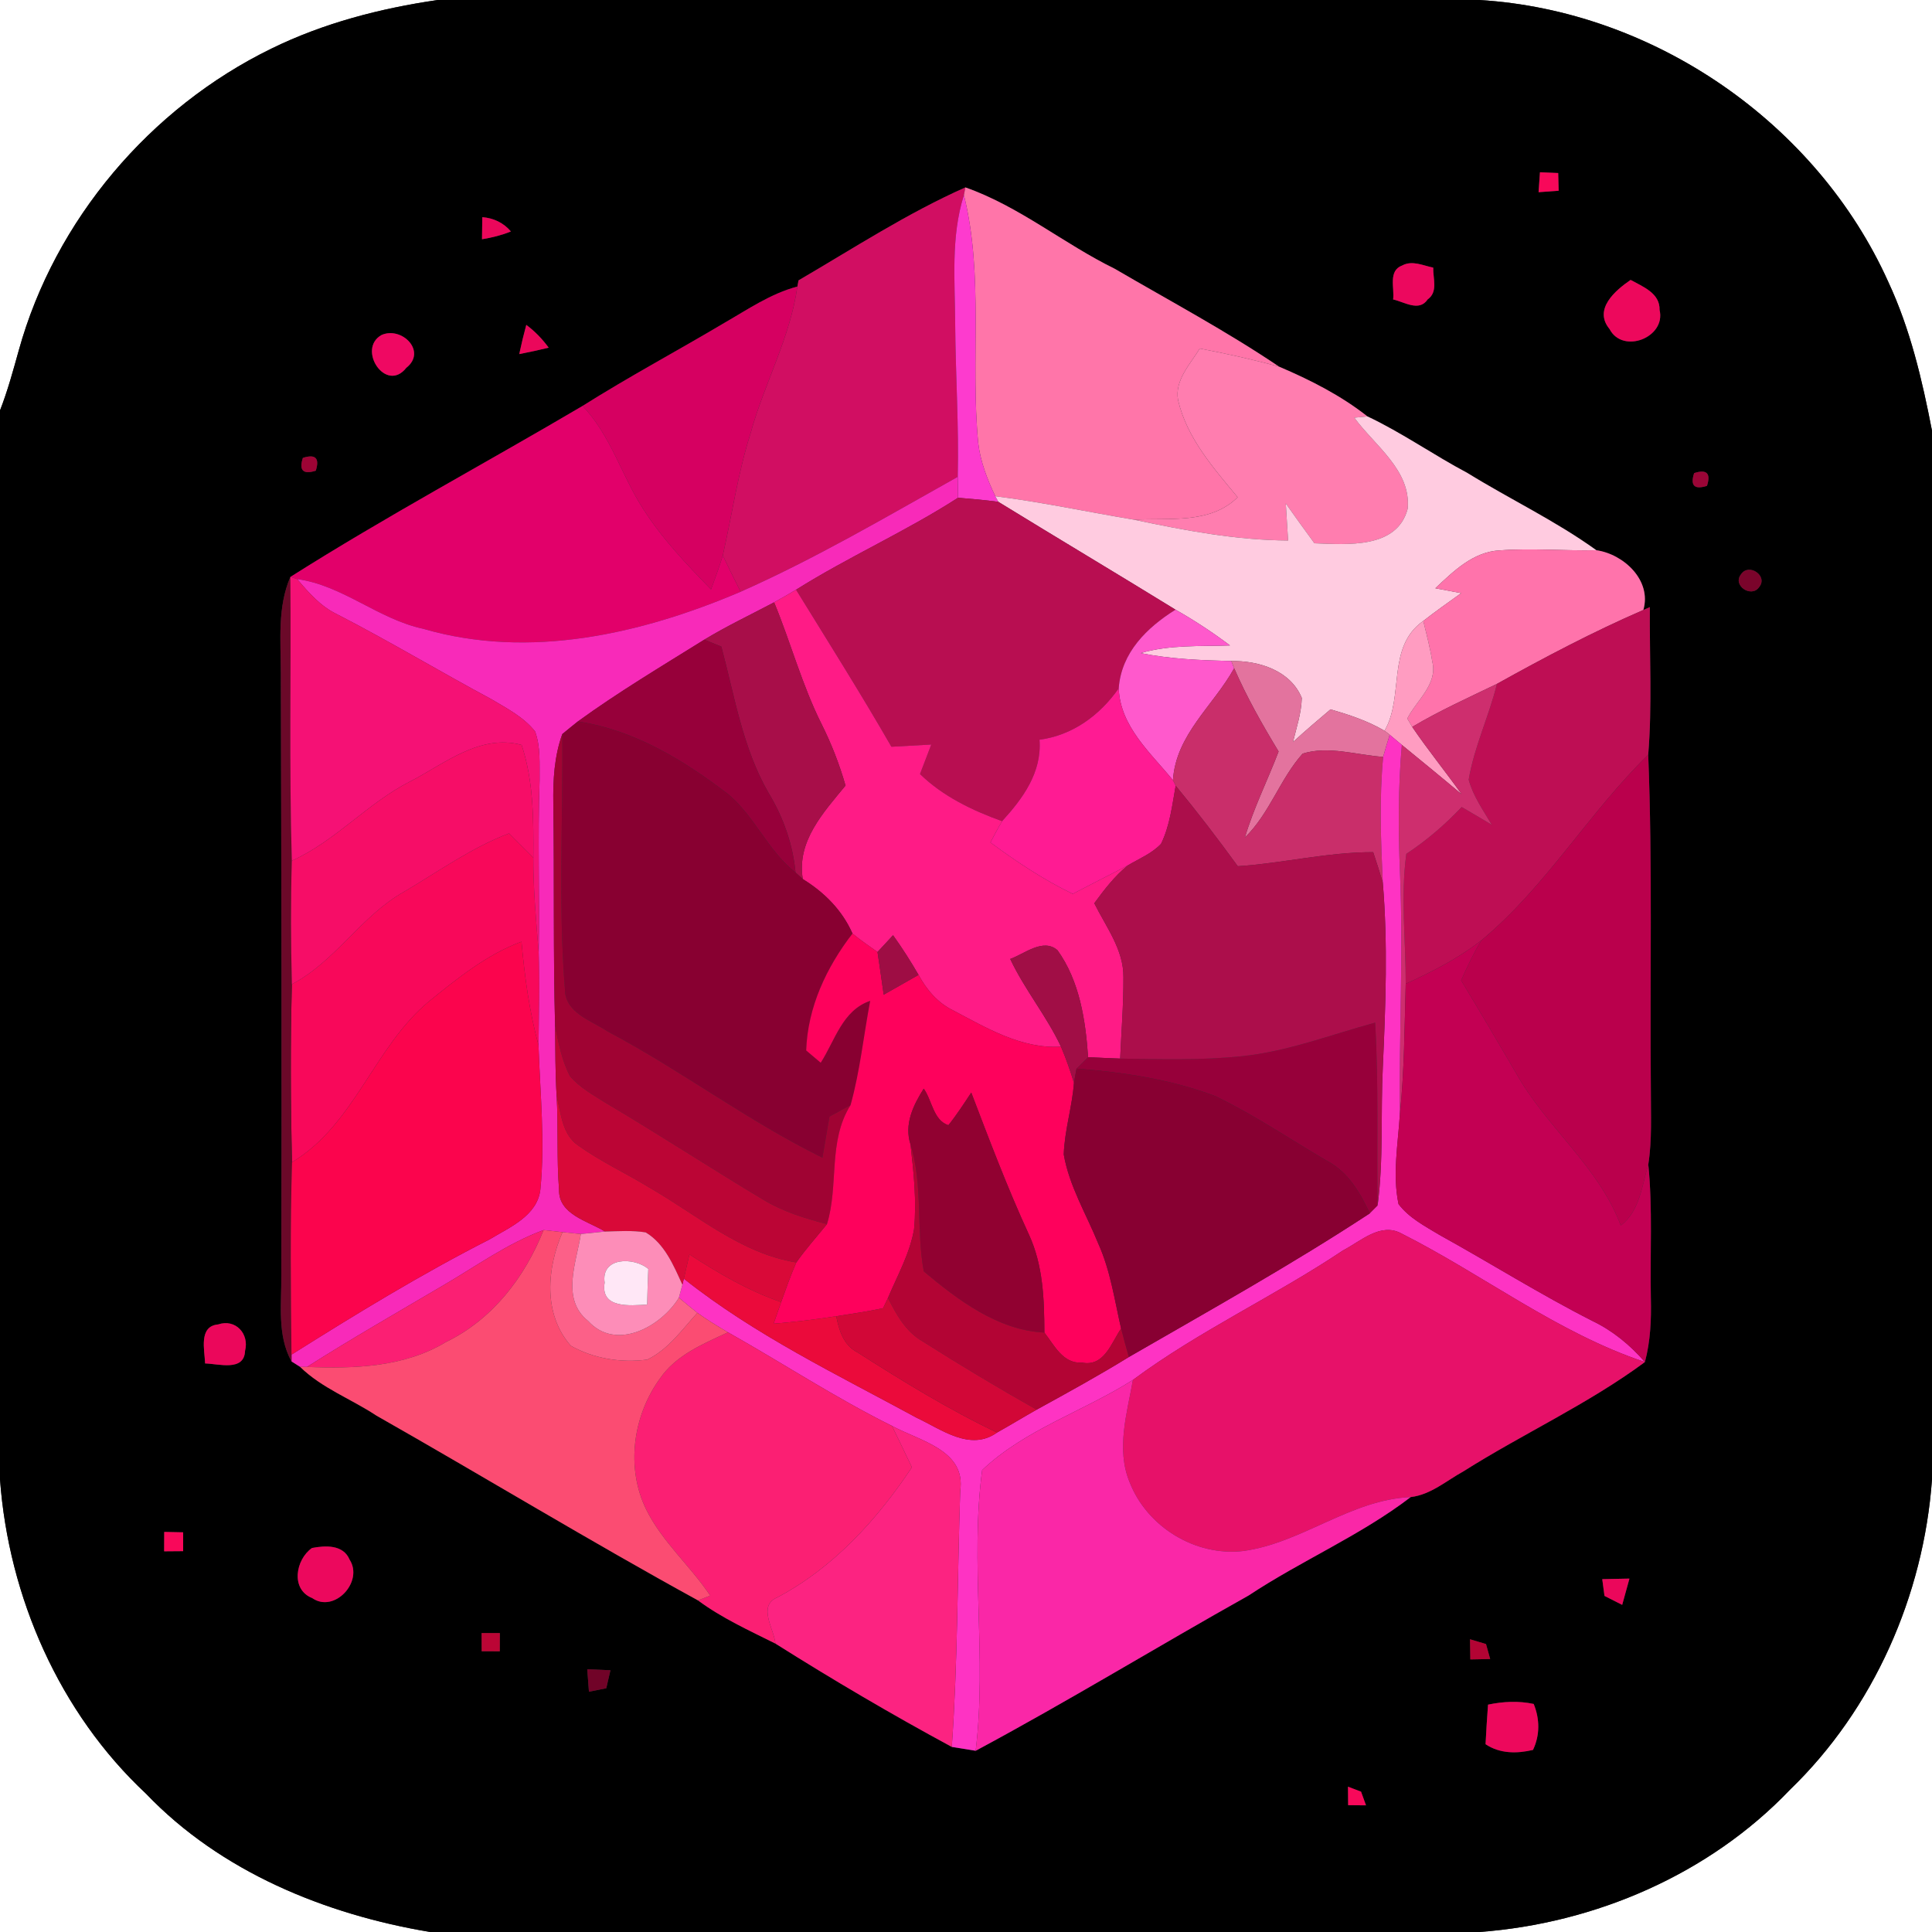 <?xml version="1.0" encoding="UTF-8" ?>
<!DOCTYPE svg PUBLIC "-//W3C//DTD SVG 1.1//EN" "http://www.w3.org/Graphics/SVG/1.1/DTD/svg11.dtd">
<svg width="250pt" height="250pt" viewBox="0 0 250 250" version="1.1" xmlns="http://www.w3.org/2000/svg">
<rect x="0" y="0" width="250" height="250" fill="#333333" stroke="none"/>
<g id="#ffffffff">
<path fill="#ffffff" opacity="1.00" d=" M 0.00 0.00 L 56.63 0.00 C 49.22 1.08 41.87 2.98 35.12 6.29 C 19.42 13.95 7.11 28.46 2.43 45.33 C 1.70 47.95 0.99 50.57 0.00 53.11 L 0.00 0.00 Z" />
<path fill="#ffffff" opacity="1.00" d=" M 191.44 0.00 L 250.00 0.00 L 250.00 55.73 C 248.73 49.16 247.19 42.58 244.35 36.49 C 235.09 15.90 213.98 1.37 191.44 0.00 Z" />
<path fill="#ffffff" opacity="1.00" d=" M 0.00 191.44 C 1.12 206.65 7.69 221.64 18.89 232.10 C 28.56 242.21 42.05 247.72 55.65 250.00 L 0.00 250.00 L 0.00 191.44 Z" />
<path fill="#ffffff" opacity="1.00" d=" M 231.61 231.60 C 242.46 221.14 248.92 206.42 250.00 191.44 L 250.00 250.00 L 191.44 250.00 C 206.41 248.89 221.19 242.53 231.61 231.60 Z" />
</g>
<g id="#000000ff">
<path fill="#000000" opacity="1.00" d=" M 56.63 0.00 L 191.44 0.00 C 213.98 1.37 235.09 15.90 244.35 36.49 C 247.19 42.58 248.73 49.16 250.00 55.73 L 250.00 191.44 C 248.92 206.42 242.46 221.14 231.61 231.60 C 221.19 242.53 206.41 248.89 191.44 250.00 L 55.65 250.00 C 42.05 247.72 28.56 242.21 18.89 232.10 C 7.69 221.64 1.12 206.65 0.00 191.44 L 0.00 53.11 C 0.99 50.57 1.70 47.95 2.43 45.33 C 7.11 28.46 19.42 13.95 35.12 6.29 C 41.87 2.98 49.22 1.08 56.63 0.00 M 199.27 22.29 C 199.22 22.93 199.13 24.22 199.09 24.87 C 199.74 24.82 201.04 24.73 201.69 24.68 C 201.67 24.11 201.64 22.96 201.63 22.39 C 201.04 22.36 199.86 22.31 199.27 22.29 M 103.33 36.28 L 103.18 37.08 C 99.73 37.99 96.77 40.04 93.72 41.79 C 87.63 45.41 81.37 48.75 75.38 52.53 C 62.80 59.95 49.90 66.85 37.57 74.66 C 35.89 78.56 36.33 82.87 36.34 87.00 C 36.41 113.00 36.47 139.00 36.40 164.99 C 36.45 168.74 35.83 172.74 37.72 176.17 C 38.00 176.34 38.55 176.70 38.83 176.87 C 41.66 179.64 45.45 181.02 48.71 183.18 C 62.62 191.08 76.30 199.40 90.32 207.09 C 93.41 209.38 96.92 210.97 100.34 212.68 C 107.79 217.38 115.41 221.86 123.16 226.05 C 123.93 226.17 125.48 226.42 126.25 226.55 C 138.19 220.15 149.76 213.07 161.58 206.45 C 168.40 201.93 176.04 198.70 182.55 193.72 C 185.13 193.42 187.17 191.60 189.37 190.39 C 197.09 185.51 205.49 181.69 212.85 176.25 C 213.57 173.56 213.69 170.76 213.62 167.99 C 213.50 162.22 213.87 156.43 213.29 150.68 C 213.79 147.48 213.61 144.22 213.62 141.00 C 213.48 126.56 213.85 112.10 213.28 97.66 C 213.80 91.31 213.44 84.92 213.49 78.56 L 212.65 78.93 C 213.76 75.08 210.09 71.70 206.57 71.20 C 201.30 67.40 195.40 64.61 189.88 61.20 C 185.50 58.88 181.43 56.00 176.94 53.88 C 173.50 51.17 169.54 49.16 165.52 47.45 C 158.69 42.84 151.37 38.94 144.25 34.78 C 137.65 31.55 131.90 26.70 124.92 24.25 C 117.38 27.60 110.44 32.13 103.33 36.28 M 62.41 28.10 C 62.40 28.81 62.38 30.24 62.37 30.96 C 63.65 30.75 64.91 30.44 66.11 29.95 C 65.15 28.82 63.87 28.22 62.41 28.10 M 181.45 34.35 C 179.59 35.03 180.47 37.28 180.27 38.75 C 181.71 39.06 183.64 40.40 184.74 38.74 C 186.12 37.77 185.41 36.02 185.46 34.63 C 184.15 34.37 182.75 33.65 181.45 34.35 M 208.27 42.57 C 209.99 45.88 215.60 43.66 214.75 40.11 C 214.81 37.93 212.59 37.10 211.00 36.22 C 209.00 37.59 206.16 40.02 208.27 42.57 M 68.10 42.04 C 67.76 43.29 67.46 44.55 67.19 45.82 C 68.46 45.57 69.73 45.30 71.00 44.99 C 70.18 43.87 69.21 42.86 68.10 42.04 M 49.37 43.35 C 46.14 45.16 49.94 50.96 52.58 47.59 C 55.28 45.46 51.98 42.19 49.37 43.35 M 39.19 59.25 C 38.67 60.87 39.22 61.43 40.86 60.91 C 41.38 59.28 40.82 58.73 39.19 59.25 M 219.22 61.22 C 218.70 62.84 219.25 63.39 220.88 62.87 C 221.41 61.25 220.85 60.69 219.22 61.22 M 225.30 74.30 C 224.11 75.76 226.65 77.44 227.65 75.95 C 228.80 74.50 226.29 72.82 225.30 74.30 M 26.54 176.43 C 28.29 176.47 31.61 177.51 31.71 174.80 C 32.28 172.59 30.48 170.62 28.23 171.38 C 25.67 171.61 26.48 174.69 26.54 176.43 M 21.25 198.23 C 21.25 198.85 21.24 200.11 21.24 200.74 C 21.86 200.73 23.09 200.72 23.70 200.72 C 23.70 200.11 23.70 198.89 23.70 198.28 C 23.09 198.27 21.86 198.24 21.25 198.23 M 40.37 200.31 C 38.25 201.80 37.57 205.67 40.40 206.79 C 43.26 208.79 47.08 204.67 45.24 201.82 C 44.42 199.85 42.10 199.98 40.37 200.31 M 207.33 204.34 C 207.40 204.89 207.55 205.97 207.62 206.51 C 208.38 206.89 209.14 207.28 209.91 207.67 C 210.23 206.54 210.54 205.40 210.85 204.27 C 209.67 204.29 208.50 204.31 207.33 204.34 M 62.32 211.32 C 62.32 211.91 62.33 213.08 62.33 213.67 C 62.91 213.67 64.08 213.68 64.67 213.68 C 64.67 213.09 64.68 211.91 64.68 211.32 C 64.09 211.32 62.91 211.32 62.32 211.32 M 190.22 212.12 C 190.23 212.77 190.25 214.08 190.26 214.73 C 190.90 214.72 192.19 214.69 192.83 214.68 C 192.69 214.20 192.42 213.22 192.29 212.74 C 191.77 212.58 190.74 212.27 190.22 212.12 M 75.99 216.00 C 76.05 216.73 76.16 218.18 76.21 218.91 C 76.77 218.80 77.89 218.57 78.45 218.46 C 78.59 217.88 78.86 216.71 78.99 216.13 C 78.24 216.10 76.74 216.03 75.99 216.00 M 192.55 220.58 C 192.42 222.29 192.32 223.99 192.23 225.70 C 194.08 226.94 196.28 226.93 198.37 226.44 C 199.28 224.52 199.25 222.44 198.46 220.49 C 196.50 220.07 194.50 220.17 192.55 220.58 M 174.43 231.20 C 174.43 231.80 174.44 232.99 174.45 233.59 C 175.02 233.60 176.18 233.61 176.76 233.61 C 176.60 233.17 176.28 232.28 176.12 231.84 C 175.70 231.68 174.85 231.36 174.43 231.20 Z" />
</g>
<g id="#f8085aff">
<path fill="#f8085a" opacity="1.00" d=" M 199.27 22.29 C 199.86 22.31 201.04 22.36 201.63 22.39 C 201.64 22.96 201.67 24.11 201.69 24.68 C 201.04 24.73 199.74 24.82 199.09 24.87 C 199.13 24.22 199.22 22.93 199.27 22.29 Z" />
<path fill="#f8085a" opacity="1.00" d=" M 52.34 115.36 C 56.78 112.74 61.01 109.69 65.87 107.84 C 66.91 108.89 67.96 109.94 69.01 110.98 C 69.00 115.08 69.37 119.16 69.71 123.24 C 69.86 127.24 69.74 131.24 69.68 135.23 C 68.49 130.86 67.89 126.36 67.48 121.85 C 62.98 123.52 59.21 126.59 55.52 129.57 C 48.40 135.47 45.91 145.51 37.79 150.39 C 37.60 142.71 37.57 135.03 37.77 127.36 C 43.45 124.36 46.76 118.47 52.34 115.36 Z" />
<path fill="#f8085a" opacity="1.00" d=" M 21.25 198.23 C 21.86 198.24 23.09 198.27 23.70 198.28 C 23.70 198.89 23.70 200.11 23.70 200.72 C 23.09 200.72 21.86 200.73 21.24 200.74 C 21.24 200.11 21.25 198.85 21.25 198.23 Z" />
<path fill="#f8085a" opacity="1.00" d=" M 174.43 231.20 C 174.85 231.36 175.70 231.68 176.12 231.84 C 176.28 232.28 176.60 233.17 176.76 233.61 C 176.18 233.61 175.02 233.60 174.45 233.59 C 174.44 232.99 174.43 231.80 174.43 231.20 Z" />
</g>
<g id="#d10e62ff">
<path fill="#d10e62" opacity="1.00" d=" M 103.33 36.28 C 110.44 32.13 117.38 27.60 124.92 24.25 L 124.73 25.24 C 123.01 30.67 123.58 36.39 123.60 41.98 C 123.65 48.56 124.09 55.12 123.93 61.70 C 114.69 66.88 105.53 72.27 95.84 76.57 C 95.05 75.01 94.28 73.45 93.53 71.88 C 94.72 66.62 95.48 61.26 97.11 56.11 C 98.87 49.68 102.24 43.75 103.18 37.08 L 103.33 36.28 Z" />
</g>
<g id="#ff75a9ff">
<path fill="#ff75a9" opacity="1.00" d=" M 124.92 24.25 C 131.90 26.70 137.65 31.55 144.25 34.78 C 151.37 38.94 158.69 42.84 165.52 47.45 C 162.13 46.52 158.70 45.76 155.25 45.10 C 154.02 47.13 151.98 49.19 152.44 51.77 C 153.58 56.68 157.02 60.56 160.15 64.34 C 156.63 67.85 151.27 66.99 146.75 67.25 C 140.76 66.25 134.82 64.97 128.79 64.21 C 127.75 62.03 126.86 59.73 126.58 57.31 C 125.56 46.65 127.33 35.74 124.73 25.24 L 124.92 24.25 Z" />
</g>
<g id="#fd3bceff">
<path fill="#fd3bce" opacity="1.00" d=" M 123.60 41.98 C 123.58 36.39 123.01 30.67 124.73 25.24 C 127.33 35.74 125.56 46.65 126.58 57.31 C 126.86 59.73 127.75 62.03 128.79 64.21 L 129.19 64.94 C 127.45 64.70 125.71 64.55 123.97 64.41 C 123.95 63.50 123.94 62.60 123.93 61.70 C 124.09 55.12 123.65 48.56 123.60 41.98 Z" />
</g>
<g id="#eb075bff">
<path fill="#eb075b" opacity="1.00" d=" M 62.41 28.10 C 63.87 28.22 65.15 28.82 66.11 29.95 C 64.91 30.44 63.65 30.75 62.37 30.96 C 62.38 30.24 62.40 28.81 62.41 28.10 Z" />
<path fill="#eb075b" opacity="1.00" d=" M 68.10 42.04 C 69.21 42.86 70.18 43.87 71.00 44.99 C 69.73 45.30 68.46 45.57 67.19 45.82 C 67.46 44.55 67.76 43.29 68.10 42.04 Z" />
<path fill="#eb075b" opacity="1.00" d=" M 26.54 176.43 C 26.48 174.69 25.67 171.61 28.23 171.38 C 30.48 170.62 32.28 172.59 31.71 174.80 C 31.61 177.51 28.29 176.47 26.54 176.43 Z" />
<path fill="#eb075b" opacity="1.00" d=" M 207.33 204.34 C 208.50 204.31 209.67 204.29 210.85 204.27 C 210.54 205.40 210.23 206.54 209.91 207.67 C 209.14 207.28 208.38 206.89 207.62 206.51 C 207.55 205.97 207.40 204.89 207.33 204.34 Z" />
</g>
<g id="#ec085eff">
<path fill="#ec085e" opacity="1.00" d=" M 181.45 34.35 C 182.75 33.65 184.15 34.37 185.46 34.63 C 185.41 36.02 186.12 37.77 184.74 38.74 C 183.64 40.40 181.71 39.06 180.27 38.75 C 180.47 37.28 179.59 35.03 181.45 34.35 Z" />
</g>
<g id="#ed085cff">
<path fill="#ed085c" opacity="1.00" d=" M 208.27 42.57 C 206.16 40.02 209.00 37.59 211.00 36.22 C 212.59 37.10 214.81 37.93 214.75 40.11 C 215.60 43.66 209.99 45.88 208.27 42.57 Z" />
<path fill="#ed085c" opacity="1.00" d=" M 192.55 220.58 C 194.50 220.17 196.50 220.07 198.46 220.49 C 199.25 222.44 199.28 224.52 198.37 226.44 C 196.28 226.93 194.08 226.94 192.23 225.70 C 192.32 223.99 192.42 222.29 192.55 220.58 Z" />
</g>
<g id="#d60061ff">
<path fill="#d60061" opacity="1.00" d=" M 93.72 41.79 C 96.77 40.04 99.73 37.99 103.18 37.08 C 102.24 43.75 98.87 49.68 97.11 56.11 C 95.48 61.26 94.72 66.62 93.53 71.88 C 93.08 73.36 92.54 74.82 92.01 76.27 C 88.84 73.02 85.68 69.70 83.23 65.86 C 80.42 61.52 79.03 56.32 75.38 52.53 C 81.37 48.75 87.63 45.41 93.72 41.79 Z" />
</g>
<g id="#ef0862ff">
<path fill="#ef0862" opacity="1.00" d=" M 49.37 43.35 C 51.98 42.19 55.28 45.46 52.58 47.59 C 49.94 50.96 46.14 45.16 49.37 43.35 Z" />
</g>
<g id="#ff7dafff">
<path fill="#ff7daf" opacity="1.00" d=" M 155.25 45.10 C 158.70 45.76 162.13 46.52 165.52 47.45 C 169.54 49.16 173.50 51.17 176.94 53.88 C 176.52 53.92 175.67 54.01 175.25 54.05 C 177.89 57.66 182.63 60.88 182.15 65.84 C 180.78 71.05 174.29 70.45 170.09 70.30 C 168.84 68.59 167.59 66.88 166.38 65.15 C 166.48 66.75 166.58 68.34 166.68 69.94 C 159.94 69.90 153.31 68.64 146.75 67.25 C 151.27 66.99 156.63 67.85 160.15 64.34 C 157.02 60.56 153.58 56.68 152.44 51.77 C 151.98 49.19 154.02 47.13 155.25 45.10 Z" />
</g>
<g id="#e2006aff">
<path fill="#e2006a" opacity="1.00" d=" M 37.57 74.66 C 49.90 66.85 62.80 59.95 75.38 52.53 C 79.03 56.32 80.42 61.52 83.23 65.86 C 85.68 69.70 88.84 73.02 92.01 76.27 C 92.54 74.82 93.08 73.36 93.53 71.88 C 94.28 73.45 95.05 75.01 95.84 76.57 C 83.04 82.03 68.50 85.37 54.78 81.37 C 48.96 80.13 44.39 75.76 38.45 74.93 L 37.57 74.66 Z" />
</g>
<g id="#ffcbe0ff">
<path fill="#ffcbe0" opacity="1.00" d=" M 175.25 54.05 C 175.67 54.01 176.52 53.92 176.94 53.88 C 181.43 56.00 185.50 58.88 189.88 61.20 C 195.40 64.61 201.30 67.40 206.57 71.20 C 202.40 71.29 198.23 70.91 194.07 71.22 C 190.63 71.39 188.09 73.91 185.73 76.12 C 186.84 76.33 187.96 76.54 189.08 76.75 C 187.43 77.93 185.77 79.10 184.17 80.35 C 179.38 83.72 181.73 90.14 179.16 94.56 C 176.99 93.28 174.58 92.49 172.17 91.79 C 170.53 93.18 168.89 94.57 167.31 96.02 C 167.77 94.14 168.40 92.26 168.45 90.31 C 166.98 86.75 162.89 85.48 159.33 85.54 C 155.40 85.44 151.46 85.29 147.60 84.51 C 151.36 83.41 155.30 83.65 159.16 83.52 C 156.92 81.83 154.56 80.28 152.11 78.89 C 144.49 74.20 136.81 69.62 129.19 64.94 L 128.79 64.21 C 134.82 64.97 140.76 66.25 146.75 67.25 C 153.31 68.64 159.94 69.90 166.68 69.94 C 166.58 68.34 166.48 66.75 166.38 65.15 C 167.59 66.88 168.84 68.59 170.09 70.30 C 174.29 70.45 180.78 71.05 182.15 65.84 C 182.63 60.88 177.89 57.66 175.25 54.05 Z" />
</g>
<g id="#9d0435ff">
<path fill="#9d0435" opacity="1.00" d=" M 39.19 59.25 C 40.82 58.73 41.38 59.28 40.86 60.91 C 39.22 61.43 38.67 60.87 39.19 59.25 Z" />
</g>
<g id="#9b0537ff">
<path fill="#9b0537" opacity="1.00" d=" M 219.22 61.22 C 220.85 60.69 221.41 61.25 220.88 62.87 C 219.25 63.39 218.70 62.84 219.22 61.22 Z" />
</g>
<g id="#f82ab9ff">
<path fill="#f82ab9" opacity="1.00" d=" M 95.84 76.57 C 105.53 72.27 114.69 66.88 123.93 61.70 C 123.94 62.60 123.95 63.50 123.97 64.41 C 117.21 68.77 109.82 72.03 103.01 76.31 C 102.07 76.87 101.13 77.42 100.17 77.94 C 97.15 79.54 94.06 81.00 91.14 82.77 C 85.62 86.21 80.03 89.54 74.77 93.36 C 74.26 93.76 73.26 94.58 72.76 94.99 C 71.72 97.87 71.55 100.96 71.60 104.00 C 71.74 113.60 71.57 123.21 71.83 132.81 C 71.87 135.82 71.84 138.83 72.03 141.84 C 72.26 145.87 72.02 149.91 72.34 153.93 C 72.26 157.17 76.07 157.99 78.29 159.36 C 77.25 159.47 76.20 159.58 75.16 159.68 C 74.57 159.62 73.39 159.50 72.79 159.44 C 72.18 159.38 70.96 159.24 70.34 159.17 C 65.66 160.89 61.61 163.85 57.33 166.34 C 51.43 169.82 45.49 173.21 39.72 176.88 L 38.83 176.87 C 38.55 176.70 38.00 176.34 37.72 176.17 L 37.72 175.29 C 46.09 170.02 54.54 164.86 63.36 160.37 C 65.94 158.81 69.50 157.34 69.92 153.95 C 70.54 147.73 69.89 141.46 69.68 135.23 C 69.74 131.24 69.86 127.24 69.71 123.24 C 69.83 115.82 69.57 108.41 69.82 100.99 C 69.79 98.88 69.98 96.67 69.24 94.65 C 67.77 92.79 65.61 91.68 63.61 90.49 C 56.89 86.88 50.35 82.95 43.57 79.46 C 41.47 78.45 39.93 76.67 38.45 74.93 C 44.39 75.76 48.96 80.13 54.78 81.37 C 68.50 85.37 83.04 82.03 95.84 76.57 Z" />
</g>
<g id="#b80e51ff">
<path fill="#b80e51" opacity="1.00" d=" M 123.97 64.41 C 125.71 64.55 127.45 64.70 129.19 64.94 C 136.81 69.62 144.49 74.20 152.11 78.89 C 148.39 81.22 145.10 84.44 144.76 89.07 C 142.33 92.55 138.80 95.15 134.51 95.72 C 134.83 99.95 132.37 103.30 129.67 106.26 C 125.80 104.86 122.03 103.06 119.05 100.16 C 119.54 98.88 120.02 97.61 120.51 96.34 C 118.79 96.43 117.07 96.53 115.35 96.63 C 111.40 89.76 107.17 83.06 103.01 76.31 C 109.82 72.03 117.21 68.77 123.97 64.41 Z" />
</g>
<g id="#ff73abff">
<path fill="#ff73ab" opacity="1.00" d=" M 185.73 76.12 C 188.09 73.91 190.63 71.39 194.07 71.22 C 198.23 70.91 202.40 71.29 206.57 71.20 C 210.09 71.70 213.76 75.08 212.65 78.93 C 206.15 81.75 199.89 85.05 193.71 88.49 C 190.01 90.28 186.27 91.96 182.74 94.06 C 182.58 93.79 182.26 93.25 182.10 92.98 C 183.30 90.62 186.06 88.55 185.34 85.63 C 185.06 83.85 184.60 82.10 184.17 80.35 C 185.77 79.10 187.43 77.93 189.08 76.75 C 187.96 76.54 186.84 76.33 185.73 76.12 Z" />
</g>
<g id="#7a042bff">
<path fill="#7a042b" opacity="1.00" d=" M 225.30 74.30 C 226.29 72.82 228.80 74.50 227.65 75.95 C 226.65 77.44 224.11 75.76 225.30 74.30 Z" />
</g>
<g id="#6b0929ff">
<path fill="#6b0929" opacity="1.00" d=" M 36.34 87.00 C 36.33 82.87 35.89 78.56 37.57 74.66 C 37.68 86.90 37.40 99.14 37.76 111.38 C 37.61 116.71 37.63 122.03 37.77 127.36 C 37.57 135.03 37.60 142.71 37.79 150.39 C 37.54 158.69 37.63 166.99 37.72 175.29 L 37.72 176.17 C 35.83 172.74 36.45 168.74 36.40 164.99 C 36.47 139.00 36.41 113.00 36.34 87.00 Z" />
</g>
<g id="#f51175ff">
<path fill="#f51175" opacity="1.00" d=" M 37.57 74.66 L 38.45 74.93 C 39.93 76.67 41.47 78.45 43.57 79.46 C 50.35 82.95 56.89 86.88 63.61 90.49 C 65.61 91.68 67.77 92.79 69.24 94.65 C 69.98 96.67 69.79 98.88 69.82 100.99 C 69.57 108.41 69.83 115.82 69.71 123.24 C 69.37 119.16 69.00 115.08 69.01 110.98 C 69.04 106.09 69.06 101.10 67.50 96.40 C 62.13 94.93 57.55 98.81 53.08 101.12 C 47.55 103.92 43.43 108.83 37.76 111.38 C 37.40 99.14 37.68 86.90 37.57 74.66 Z" />
</g>
<g id="#ff1b86ff">
<path fill="#ff1b86" opacity="1.00" d=" M 100.17 77.94 C 101.13 77.42 102.07 76.87 103.01 76.31 C 107.17 83.06 111.40 89.76 115.35 96.63 C 117.07 96.53 118.79 96.43 120.51 96.34 C 120.02 97.61 119.54 98.88 119.05 100.16 C 122.03 103.06 125.80 104.86 129.67 106.26 C 129.14 107.16 128.65 108.09 128.16 109.01 C 131.53 111.51 135.04 113.83 138.81 115.67 C 141.18 114.42 143.57 113.23 145.94 111.98 C 144.23 113.37 142.89 115.12 141.60 116.88 C 143.11 119.93 145.41 122.89 145.37 126.45 C 145.39 129.97 145.10 133.47 144.95 136.98 C 143.57 136.93 142.18 136.87 140.80 136.80 C 140.47 132.01 139.71 126.96 136.84 122.96 C 134.99 121.34 132.57 123.43 130.72 124.09 C 132.59 128.06 135.43 131.47 137.29 135.44 C 132.17 135.75 127.65 133.01 123.29 130.72 C 121.32 129.75 119.89 128.05 118.86 126.15 C 117.84 124.39 116.75 122.67 115.56 121.02 C 115.06 121.57 114.05 122.65 113.55 123.19 C 112.45 122.42 111.35 121.65 110.31 120.80 C 108.98 117.78 106.67 115.47 103.88 113.75 C 103.07 108.85 106.56 105.13 109.41 101.65 C 108.63 98.91 107.59 96.25 106.32 93.71 C 103.78 88.65 102.33 83.16 100.17 77.94 Z" />
</g>
<g id="#a80e49ff">
<path fill="#a80e49" opacity="1.00" d=" M 91.14 82.77 C 94.06 81.00 97.15 79.54 100.17 77.94 C 102.33 83.16 103.78 88.65 106.32 93.71 C 107.59 96.25 108.63 98.91 109.41 101.65 C 106.56 105.13 103.07 108.85 103.88 113.75 C 103.65 113.54 103.18 113.12 102.94 112.90 C 102.59 109.23 101.36 105.75 99.45 102.60 C 96.09 96.77 95.06 90.07 93.34 83.67 C 92.79 83.45 91.69 83.00 91.14 82.77 Z" />
</g>
<g id="#ff59ccff">
<path fill="#ff59cc" opacity="1.00" d=" M 152.11 78.89 C 154.56 80.28 156.92 81.83 159.16 83.52 C 155.30 83.65 151.36 83.41 147.60 84.51 C 151.46 85.29 155.40 85.44 159.33 85.54 L 159.70 86.47 C 157.02 91.31 152.16 95.05 151.78 100.96 C 148.87 97.38 144.97 94.05 144.76 89.07 C 145.10 84.44 148.39 81.22 152.11 78.89 Z" />
</g>
<g id="#be0e54ff">
<path fill="#be0e54" opacity="1.00" d=" M 212.65 78.93 L 213.49 78.56 C 213.44 84.92 213.80 91.31 213.28 97.66 C 205.57 105.19 200.05 114.73 191.69 121.68 C 188.71 124.01 185.33 125.74 181.90 127.30 C 181.92 121.70 181.22 116.07 181.98 110.49 C 184.60 108.76 186.99 106.71 189.14 104.43 C 190.44 105.19 191.74 105.95 193.04 106.73 C 191.93 104.85 190.62 103.02 190.05 100.89 C 190.76 96.63 192.68 92.68 193.71 88.49 C 199.89 85.05 206.15 81.75 212.65 78.93 Z" />
</g>
<g id="#ff9cc1ff">
<path fill="#ff9cc1" opacity="1.00" d=" M 179.16 94.56 C 181.73 90.14 179.38 83.72 184.17 80.35 C 184.60 82.10 185.06 83.85 185.34 85.63 C 186.06 88.55 183.30 90.62 182.10 92.98 C 182.26 93.25 182.58 93.79 182.74 94.06 C 184.76 97.04 187.05 99.84 189.14 102.78 C 186.58 100.62 183.99 98.51 181.40 96.39 C 181.01 96.06 180.22 95.41 179.83 95.08 C 179.66 94.95 179.33 94.69 179.16 94.56 Z" />
</g>
<g id="#97003aff">
<path fill="#97003a" opacity="1.00" d=" M 74.77 93.36 C 80.03 89.54 85.62 86.21 91.14 82.77 C 91.69 83.00 92.79 83.45 93.34 83.67 C 95.06 90.07 96.09 96.77 99.45 102.60 C 101.36 105.75 102.59 109.23 102.94 112.90 C 99.39 110.12 97.70 105.71 94.29 102.82 C 88.51 98.39 82.10 94.45 74.77 93.36 Z" />
<path fill="#97003a" opacity="1.00" d=" M 160.76 136.67 C 166.67 136.05 172.24 133.88 177.94 132.33 C 178.41 140.21 178.15 148.11 178.26 156.00 C 178.00 156.25 177.50 156.76 177.25 157.01 C 176.01 154.34 174.45 151.66 171.75 150.24 C 166.93 147.42 162.28 144.25 157.24 141.83 C 151.52 139.67 145.38 138.75 139.30 138.28 C 139.68 137.91 140.43 137.17 140.80 136.80 C 142.18 136.87 143.57 136.93 144.95 136.98 C 150.22 137.08 155.51 137.21 160.76 136.67 Z" />
</g>
<g id="#e3739eff">
<path fill="#e3739e" opacity="1.00" d=" M 159.33 85.54 C 162.89 85.48 166.98 86.75 168.45 90.31 C 168.40 92.26 167.77 94.14 167.31 96.02 C 168.89 94.57 170.53 93.18 172.17 91.79 C 174.58 92.49 176.99 93.28 179.16 94.56 C 179.33 94.69 179.66 94.95 179.83 95.08 C 179.53 96.03 179.25 96.98 178.98 97.94 C 175.55 97.70 171.87 96.47 168.56 97.52 C 165.62 100.81 164.29 105.26 161.09 108.37 C 162.23 104.54 164.03 100.97 165.45 97.24 C 163.34 93.76 161.33 90.21 159.70 86.47 L 159.33 85.54 Z" />
</g>
<g id="#c92e6aff">
<path fill="#c92e6a" opacity="1.00" d=" M 159.70 86.47 C 161.33 90.21 163.34 93.76 165.45 97.24 C 164.03 100.97 162.23 104.54 161.09 108.37 C 164.29 105.26 165.62 100.81 168.56 97.52 C 171.87 96.47 175.55 97.70 178.98 97.94 C 178.47 103.34 178.68 108.77 178.93 114.18 C 178.54 112.86 178.11 111.56 177.69 110.27 C 171.79 110.26 166.04 111.70 160.17 112.09 C 157.59 108.54 154.92 105.05 152.13 101.67 L 151.78 100.96 C 152.16 95.05 157.02 91.31 159.70 86.47 Z" />
</g>
<g id="#ff1b93ff">
<path fill="#ff1b93" opacity="1.00" d=" M 134.51 95.72 C 138.80 95.15 142.33 92.55 144.76 89.07 C 144.97 94.05 148.87 97.38 151.78 100.96 L 152.13 101.67 C 151.68 104.21 151.38 106.85 150.24 109.19 C 149.05 110.45 147.40 111.11 145.94 111.98 C 143.57 113.23 141.18 114.42 138.81 115.67 C 135.04 113.83 131.53 111.51 128.16 109.01 C 128.65 108.09 129.14 107.16 129.67 106.26 C 132.37 103.30 134.83 99.95 134.51 95.72 Z" />
</g>
<g id="#ce2e6eff">
<path fill="#ce2e6e" opacity="1.00" d=" M 182.74 94.06 C 186.27 91.96 190.01 90.28 193.71 88.49 C 192.68 92.68 190.76 96.63 190.05 100.89 C 190.62 103.02 191.93 104.85 193.04 106.73 C 191.74 105.95 190.44 105.19 189.14 104.43 C 186.99 106.71 184.60 108.76 181.98 110.49 C 181.22 116.07 181.92 121.70 181.90 127.30 C 181.74 132.95 181.73 138.60 181.14 144.22 C 181.03 133.81 181.60 123.41 181.16 113.00 C 180.93 107.46 180.91 101.91 181.40 96.39 C 183.99 98.51 186.58 100.62 189.14 102.78 C 187.05 99.84 184.76 97.04 182.74 94.06 Z" />
</g>
<g id="#880031ff">
<path fill="#880031" opacity="1.00" d=" M 72.76 94.99 C 73.26 94.58 74.26 93.76 74.77 93.36 C 82.10 94.45 88.51 98.39 94.29 102.82 C 97.70 105.71 99.39 110.12 102.94 112.90 C 103.18 113.12 103.65 113.54 103.88 113.75 C 106.67 115.47 108.98 117.78 110.31 120.80 C 106.94 125.17 104.51 130.33 104.32 135.93 C 104.79 136.33 105.73 137.12 106.20 137.52 C 108.06 134.63 109.00 130.74 112.60 129.51 C 111.75 134.00 111.29 138.59 110.06 143.00 C 109.15 143.50 108.24 144.00 107.33 144.49 C 107.02 146.26 106.72 148.03 106.42 149.80 C 96.75 145.05 88.11 138.48 78.58 133.44 C 76.45 132.02 73.10 131.06 73.10 127.98 C 72.22 117.01 72.87 105.98 72.76 94.99 Z" />
</g>
<g id="#a00333ff">
<path fill="#a00333" opacity="1.00" d=" M 71.60 104.00 C 71.55 100.96 71.72 97.87 72.76 94.99 C 72.87 105.98 72.22 117.01 73.10 127.98 C 73.10 131.06 76.45 132.02 78.58 133.44 C 88.11 138.48 96.75 145.05 106.42 149.80 C 106.72 148.03 107.02 146.26 107.33 144.49 C 108.24 144.00 109.15 143.50 110.06 143.00 C 107.10 147.71 108.57 153.35 107.01 158.40 C 104.16 157.66 101.31 156.78 98.78 155.25 C 91.92 151.14 85.22 146.76 78.34 142.69 C 76.73 141.67 75.01 140.73 73.76 139.26 C 72.70 137.26 72.29 135.00 71.83 132.81 C 71.57 123.21 71.74 113.60 71.60 104.00 Z" />
</g>
<g id="#fe33c3ff">
<path fill="#fe33c3" opacity="1.00" d=" M 179.83 95.08 C 180.22 95.41 181.01 96.06 181.40 96.39 C 180.91 101.91 180.93 107.46 181.16 113.00 C 181.60 123.41 181.03 133.81 181.14 144.22 C 180.90 148.06 180.17 151.98 180.97 155.81 C 182.33 157.60 184.38 158.66 186.27 159.80 C 192.89 163.46 199.30 167.50 206.06 170.93 C 208.68 172.19 210.95 174.05 212.85 176.25 C 201.50 172.46 191.92 164.94 181.32 159.60 C 178.63 158.15 176.06 160.63 173.79 161.80 C 164.93 167.73 155.17 172.20 146.60 178.56 C 140.22 182.62 132.61 184.98 127.09 190.23 C 125.50 202.27 127.73 214.48 126.25 226.55 C 125.48 226.42 123.93 226.17 123.16 226.05 C 123.94 215.03 123.88 203.97 124.25 192.94 C 125.04 187.63 118.99 186.45 115.42 184.51 C 108.12 180.89 101.30 176.40 94.20 172.40 C 92.85 171.61 91.51 170.79 90.24 169.88 C 89.43 169.24 88.64 168.58 87.85 167.92 C 87.96 167.50 88.19 166.66 88.30 166.24 L 88.49 165.46 C 97.68 172.76 108.34 177.87 118.60 183.45 C 121.81 184.95 125.54 187.86 129.02 185.37 C 130.74 184.41 132.42 183.38 134.14 182.41 C 138.15 180.21 142.17 178.00 146.07 175.60 C 156.55 169.55 167.13 163.65 177.25 157.01 C 177.50 156.76 178.00 156.25 178.26 156.00 C 179.05 150.03 178.64 144.00 178.94 138.00 C 179.30 130.07 179.60 122.10 178.93 114.18 C 178.68 108.77 178.47 103.34 178.98 97.94 C 179.25 96.98 179.53 96.03 179.83 95.08 Z" />
</g>
<g id="#f60d67ff">
<path fill="#f60d67" opacity="1.00" d=" M 53.08 101.12 C 57.55 98.81 62.13 94.93 67.50 96.40 C 69.06 101.10 69.04 106.09 69.01 110.98 C 67.96 109.94 66.91 108.89 65.87 107.84 C 61.01 109.69 56.78 112.74 52.34 115.36 C 46.76 118.47 43.45 124.36 37.77 127.36 C 37.63 122.03 37.61 116.71 37.76 111.38 C 43.43 108.83 47.55 103.92 53.08 101.12 Z" />
</g>
<g id="#ba004cff">
<path fill="#ba004c" opacity="1.00" d=" M 191.69 121.68 C 200.05 114.73 205.57 105.19 213.28 97.66 C 213.85 112.10 213.48 126.56 213.62 141.00 C 213.61 144.22 213.79 147.48 213.29 150.68 C 212.47 153.43 212.18 156.71 209.73 158.58 C 206.86 150.93 200.12 145.88 196.19 138.88 C 193.85 134.86 191.48 130.85 189.07 126.86 C 189.87 125.09 190.68 123.33 191.69 121.68 Z" />
</g>
<g id="#ac0e4bff">
<path fill="#ac0e4b" opacity="1.00" d=" M 152.13 101.67 C 154.92 105.05 157.59 108.54 160.17 112.09 C 166.04 111.70 171.79 110.26 177.69 110.27 C 178.11 111.56 178.54 112.86 178.93 114.18 C 179.60 122.10 179.30 130.07 178.94 138.00 C 178.64 144.00 179.05 150.03 178.26 156.00 C 178.15 148.11 178.41 140.21 177.94 132.33 C 172.24 133.88 166.67 136.05 160.76 136.67 C 155.51 137.21 150.22 137.08 144.95 136.98 C 145.10 133.47 145.39 129.97 145.37 126.45 C 145.41 122.89 143.11 119.93 141.60 116.88 C 142.89 115.12 144.23 113.37 145.94 111.98 C 147.40 111.11 149.05 110.45 150.24 109.19 C 151.38 106.85 151.68 104.21 152.13 101.67 Z" />
</g>
<g id="#fe015cff">
<path fill="#fe015c" opacity="1.00" d=" M 110.31 120.80 C 111.35 121.65 112.45 122.42 113.55 123.19 C 113.83 125.03 114.09 126.87 114.35 128.71 C 115.85 127.86 117.36 127.00 118.86 126.15 C 119.89 128.05 121.32 129.75 123.29 130.72 C 127.65 133.01 132.17 135.75 137.29 135.44 C 137.94 136.97 138.49 138.53 138.97 140.12 C 138.74 143.24 137.75 146.26 137.65 149.39 C 138.36 153.49 140.57 157.11 142.12 160.93 C 143.69 164.41 144.22 168.21 145.07 171.91 C 143.79 173.79 142.89 176.89 140.00 176.32 C 137.54 176.49 136.42 174.06 135.14 172.43 C 135.13 168.15 134.98 163.73 133.15 159.77 C 130.38 153.75 128.04 147.56 125.68 141.38 C 124.73 142.81 123.80 144.26 122.72 145.60 C 120.77 144.98 120.61 142.37 119.53 140.87 C 118.16 143.04 116.98 145.48 117.82 148.09 C 118.23 151.72 118.63 155.40 118.28 159.05 C 117.74 162.21 116.13 165.04 114.90 167.96 C 114.75 168.29 114.43 168.95 114.27 169.28 C 112.27 169.71 110.24 170.00 108.21 170.32 C 105.52 170.74 102.82 171.06 100.10 171.29 C 100.43 170.35 100.75 169.42 101.08 168.49 C 101.70 166.77 102.30 165.04 103.04 163.36 C 104.26 161.63 105.67 160.05 107.01 158.40 C 108.57 153.35 107.10 147.71 110.06 143.00 C 111.29 138.59 111.75 134.00 112.60 129.51 C 109.00 130.74 108.06 134.63 106.20 137.52 C 105.73 137.12 104.79 136.33 104.32 135.93 C 104.51 130.33 106.94 125.17 110.31 120.80 Z" />
</g>
<g id="#9e0d44ff">
<path fill="#9e0d44" opacity="1.00" d=" M 115.56 121.02 C 116.75 122.67 117.84 124.39 118.86 126.15 C 117.36 127.00 115.85 127.86 114.35 128.71 C 114.09 126.87 113.83 125.03 113.55 123.19 C 114.05 122.65 115.06 121.57 115.56 121.02 Z" />
</g>
<g id="#fb044dff">
<path fill="#fb044d" opacity="1.00" d=" M 55.52 129.57 C 59.21 126.59 62.98 123.52 67.48 121.85 C 67.89 126.36 68.49 130.86 69.68 135.23 C 69.89 141.46 70.54 147.73 69.92 153.95 C 69.50 157.34 65.94 158.81 63.36 160.37 C 54.54 164.86 46.09 170.02 37.72 175.29 C 37.63 166.99 37.54 158.69 37.79 150.39 C 45.91 145.51 48.40 135.47 55.52 129.57 Z" />
</g>
<g id="#a10e46ff">
<path fill="#a10e46" opacity="1.00" d=" M 130.72 124.09 C 132.57 123.43 134.99 121.34 136.84 122.96 C 139.71 126.96 140.47 132.01 140.80 136.80 C 140.43 137.17 139.68 137.91 139.30 138.28 C 139.22 138.74 139.06 139.66 138.97 140.12 C 138.49 138.53 137.94 136.97 137.29 135.44 C 135.43 131.47 132.59 128.06 130.72 124.09 Z" />
</g>
<g id="#c30053ff">
<path fill="#c30053" opacity="1.00" d=" M 181.90 127.30 C 185.33 125.74 188.71 124.01 191.69 121.68 C 190.68 123.33 189.87 125.09 189.07 126.86 C 191.48 130.85 193.85 134.86 196.19 138.88 C 200.12 145.88 206.86 150.93 209.73 158.58 C 212.18 156.71 212.47 153.43 213.29 150.68 C 213.87 156.43 213.50 162.22 213.62 167.99 C 213.69 170.76 213.57 173.56 212.85 176.25 C 210.95 174.05 208.68 172.19 206.06 170.93 C 199.30 167.50 192.89 163.46 186.27 159.80 C 184.38 158.66 182.33 157.60 180.97 155.81 C 180.17 151.98 180.90 148.06 181.14 144.22 C 181.73 138.60 181.74 132.95 181.90 127.30 Z" />
</g>
<g id="#bb0535ff">
<path fill="#bb0535" opacity="1.00" d=" M 71.83 132.81 C 72.29 135.00 72.70 137.26 73.76 139.26 C 75.01 140.73 76.73 141.67 78.34 142.69 C 85.22 146.76 91.92 151.14 98.78 155.25 C 101.31 156.78 104.16 157.66 107.01 158.40 C 105.67 160.05 104.26 161.63 103.04 163.36 C 95.87 162.19 90.31 157.30 84.21 153.78 C 81.11 151.87 77.77 150.34 74.80 148.21 C 72.74 146.81 72.59 144.05 72.03 141.84 C 71.84 138.83 71.87 135.82 71.83 132.81 Z" />
<path fill="#bb0535" opacity="1.00" d=" M 62.32 211.32 C 62.91 211.32 64.09 211.32 64.68 211.32 C 64.68 211.91 64.67 213.09 64.67 213.68 C 64.08 213.68 62.91 213.67 62.33 213.67 C 62.33 213.08 62.32 211.91 62.32 211.32 Z" />
</g>
<g id="#880032ff">
<path fill="#880032" opacity="1.00" d=" M 139.30 138.28 C 145.38 138.75 151.52 139.67 157.24 141.83 C 162.28 144.25 166.93 147.42 171.75 150.24 C 174.45 151.66 176.01 154.34 177.25 157.01 C 167.13 163.65 156.55 169.55 146.07 175.60 C 145.72 174.37 145.38 173.14 145.07 171.91 C 144.22 168.21 143.69 164.41 142.12 160.93 C 140.57 157.11 138.36 153.49 137.65 149.39 C 137.75 146.26 138.74 143.24 138.97 140.12 C 139.06 139.66 139.22 138.74 139.30 138.28 Z" />
</g>
<g id="#910131ff">
<path fill="#910131" opacity="1.00" d=" M 117.82 148.09 C 116.98 145.48 118.16 143.04 119.53 140.87 C 120.61 142.37 120.77 144.98 122.72 145.60 C 123.80 144.26 124.73 142.81 125.68 141.38 C 128.04 147.56 130.38 153.75 133.15 159.77 C 134.98 163.73 135.13 168.15 135.14 172.43 C 129.13 172.15 123.97 168.22 119.54 164.52 C 118.53 159.09 119.47 153.44 117.82 148.09 Z" />
</g>
<g id="#d90938ff">
<path fill="#d90938" opacity="1.00" d=" M 72.03 141.84 C 72.59 144.05 72.74 146.81 74.80 148.21 C 77.77 150.34 81.11 151.87 84.21 153.78 C 90.31 157.30 95.87 162.19 103.04 163.36 C 102.30 165.04 101.70 166.77 101.08 168.49 C 96.84 167.02 92.96 164.75 89.21 162.32 C 88.97 163.37 88.73 164.41 88.49 165.46 L 88.30 166.24 C 87.17 163.75 86.00 160.93 83.55 159.47 C 81.81 159.19 80.04 159.32 78.29 159.36 C 76.07 157.99 72.26 157.17 72.34 153.93 C 72.02 149.91 72.26 145.87 72.03 141.84 Z" />
</g>
<g id="#b30434ff">
<path fill="#b30434" opacity="1.00" d=" M 117.82 148.09 C 119.47 153.44 118.53 159.09 119.54 164.52 C 123.97 168.22 129.13 172.15 135.14 172.43 C 136.42 174.06 137.54 176.49 140.00 176.32 C 142.89 176.89 143.79 173.79 145.07 171.91 C 145.38 173.14 145.72 174.37 146.07 175.60 C 142.17 178.00 138.15 180.21 134.14 182.41 C 129.15 179.59 124.23 176.65 119.40 173.58 C 117.22 172.35 116.00 170.12 114.90 167.96 C 116.13 165.04 117.74 162.21 118.28 159.05 C 118.63 155.40 118.23 151.72 117.82 148.09 Z" />
<path fill="#b30434" opacity="1.00" d=" M 190.22 212.12 C 190.74 212.27 191.77 212.58 192.29 212.74 C 192.42 213.22 192.69 214.20 192.83 214.68 C 192.19 214.69 190.90 214.72 190.26 214.73 C 190.25 214.08 190.23 212.77 190.22 212.12 Z" />
</g>
<g id="#fb1f73ff">
<path fill="#fb1f73" opacity="1.00" d=" M 57.33 166.34 C 61.61 163.85 65.66 160.89 70.34 159.17 C 67.91 165.29 63.71 170.75 57.69 173.67 C 52.29 176.93 45.83 177.12 39.72 176.88 C 45.49 173.21 51.43 169.82 57.33 166.34 Z" />
<path fill="#fb1f73" opacity="1.00" d=" M 85.39 178.39 C 87.47 175.34 90.99 173.90 94.20 172.40 C 101.30 176.40 108.12 180.89 115.42 184.51 C 116.29 186.29 117.15 188.08 118.00 189.87 C 113.50 196.64 107.83 202.88 100.57 206.71 C 98.00 207.81 100.16 210.77 100.34 212.68 C 96.92 210.97 93.41 209.38 90.32 207.09 C 90.72 206.93 91.51 206.62 91.90 206.47 C 89.33 202.62 85.70 199.53 83.63 195.35 C 80.96 189.93 81.89 183.22 85.39 178.39 Z" />
</g>
<g id="#fb4c72ff">
<path fill="#fb4c72" opacity="1.00" d=" M 70.34 159.17 C 70.96 159.24 72.18 159.38 72.79 159.44 C 70.76 164.14 70.26 170.04 73.86 174.14 C 76.81 175.81 80.42 176.39 83.76 175.93 C 86.48 174.62 88.26 172.05 90.24 169.88 C 91.51 170.79 92.85 171.61 94.20 172.40 C 90.99 173.90 87.47 175.34 85.39 178.39 C 81.89 183.22 80.96 189.93 83.63 195.35 C 85.70 199.53 89.33 202.62 91.90 206.47 C 91.51 206.62 90.72 206.93 90.32 207.09 C 76.30 199.40 62.62 191.08 48.71 183.18 C 45.45 181.02 41.66 179.64 38.83 176.87 L 39.72 176.88 C 45.83 177.12 52.29 176.93 57.69 173.67 C 63.71 170.75 67.91 165.29 70.34 159.17 Z" />
</g>
<g id="#fc6088ff">
<path fill="#fc6088" opacity="1.00" d=" M 72.79 159.44 C 73.39 159.50 74.57 159.62 75.16 159.68 C 74.60 163.37 72.54 168.09 76.11 170.94 C 79.70 174.89 85.54 171.69 87.85 167.92 C 88.64 168.58 89.43 169.24 90.24 169.88 C 88.26 172.05 86.48 174.62 83.76 175.93 C 80.42 176.39 76.81 175.81 73.86 174.14 C 70.26 170.04 70.76 164.14 72.79 159.44 Z" />
</g>
<g id="#fd8db8ff">
<path fill="#fd8db8" opacity="1.00" d=" M 78.29 159.36 C 80.04 159.32 81.81 159.19 83.55 159.47 C 86.00 160.93 87.17 163.75 88.30 166.24 C 88.19 166.66 87.96 167.50 87.85 167.92 C 85.54 171.69 79.70 174.89 76.11 170.94 C 72.54 168.09 74.60 163.37 75.16 159.68 C 76.20 159.58 77.25 159.47 78.29 159.36 M 78.24 165.98 C 77.66 169.36 81.56 168.94 83.74 168.81 C 83.78 167.27 83.82 165.73 83.89 164.19 C 82.00 162.64 77.75 162.64 78.24 165.98 Z" />
</g>
<g id="#e71169ff">
<path fill="#e71169" opacity="1.00" d=" M 173.79 161.80 C 176.06 160.63 178.63 158.15 181.32 159.60 C 191.92 164.94 201.50 172.46 212.85 176.25 C 205.49 181.69 197.09 185.51 189.37 190.39 C 187.17 191.60 185.13 193.42 182.55 193.72 C 174.75 194.05 168.50 199.66 160.87 200.70 C 154.69 201.42 148.42 197.58 146.17 191.79 C 144.40 187.51 145.84 182.88 146.60 178.56 C 155.17 172.20 164.93 167.73 173.79 161.80 Z" />
</g>
<g id="#eb0a3bff">
<path fill="#eb0a3b" opacity="1.00" d=" M 89.21 162.32 C 92.96 164.75 96.84 167.02 101.08 168.49 C 100.75 169.42 100.43 170.35 100.10 171.29 C 102.82 171.06 105.52 170.74 108.21 170.32 C 108.57 172.16 109.16 174.08 110.96 175.00 C 116.81 178.73 122.75 182.38 129.02 185.37 C 125.54 187.86 121.81 184.95 118.60 183.45 C 108.34 177.87 97.68 172.76 88.49 165.46 C 88.73 164.41 88.97 163.37 89.21 162.32 Z" />
</g>
<g id="#ffe7f6ff">
<path fill="#ffe7f6" opacity="1.00" d=" M 78.24 165.98 C 77.75 162.64 82.00 162.64 83.89 164.19 C 83.82 165.73 83.78 167.27 83.74 168.81 C 81.56 168.94 77.66 169.36 78.24 165.98 Z" />
</g>
<g id="#d20737ff">
<path fill="#d20737" opacity="1.00" d=" M 114.90 167.96 C 116.00 170.12 117.22 172.35 119.40 173.58 C 124.23 176.65 129.15 179.59 134.14 182.41 C 132.42 183.38 130.74 184.41 129.02 185.37 C 122.75 182.38 116.81 178.73 110.96 175.00 C 109.16 174.08 108.57 172.16 108.21 170.32 C 110.24 170.00 112.27 169.71 114.27 169.28 C 114.43 168.95 114.75 168.29 114.90 167.96 Z" />
</g>
<g id="#fa27a7ff">
<path fill="#fa27a7" opacity="1.00" d=" M 127.09 190.23 C 132.61 184.98 140.22 182.62 146.60 178.56 C 145.84 182.88 144.40 187.51 146.17 191.79 C 148.42 197.58 154.69 201.42 160.87 200.70 C 168.50 199.66 174.75 194.05 182.55 193.72 C 176.04 198.70 168.40 201.93 161.58 206.45 C 149.76 213.07 138.19 220.15 126.25 226.55 C 127.73 214.48 125.50 202.27 127.09 190.23 Z" />
</g>
<g id="#fc2381ff">
<path fill="#fc2381" opacity="1.00" d=" M 115.42 184.51 C 118.99 186.45 125.04 187.63 124.25 192.94 C 123.88 203.97 123.94 215.03 123.16 226.05 C 115.41 221.86 107.79 217.38 100.34 212.68 C 100.16 210.77 98.00 207.81 100.57 206.71 C 107.83 202.88 113.50 196.64 118.00 189.87 C 117.15 188.08 116.29 186.29 115.42 184.51 Z" />
</g>
<g id="#ec085dff">
<path fill="#ec085d" opacity="1.00" d=" M 40.37 200.31 C 42.10 199.98 44.42 199.85 45.24 201.82 C 47.08 204.67 43.26 208.79 40.40 206.79 C 37.57 205.67 38.25 201.80 40.37 200.31 Z" />
</g>
<g id="#710328ff">
<path fill="#710328" opacity="1.00" d=" M 75.99 216.00 C 76.74 216.03 78.24 216.10 78.99 216.13 C 78.86 216.71 78.59 217.88 78.45 218.46 C 77.89 218.57 76.77 218.80 76.21 218.91 C 76.16 218.18 76.05 216.73 75.99 216.00 Z" />
</g>
</svg>
